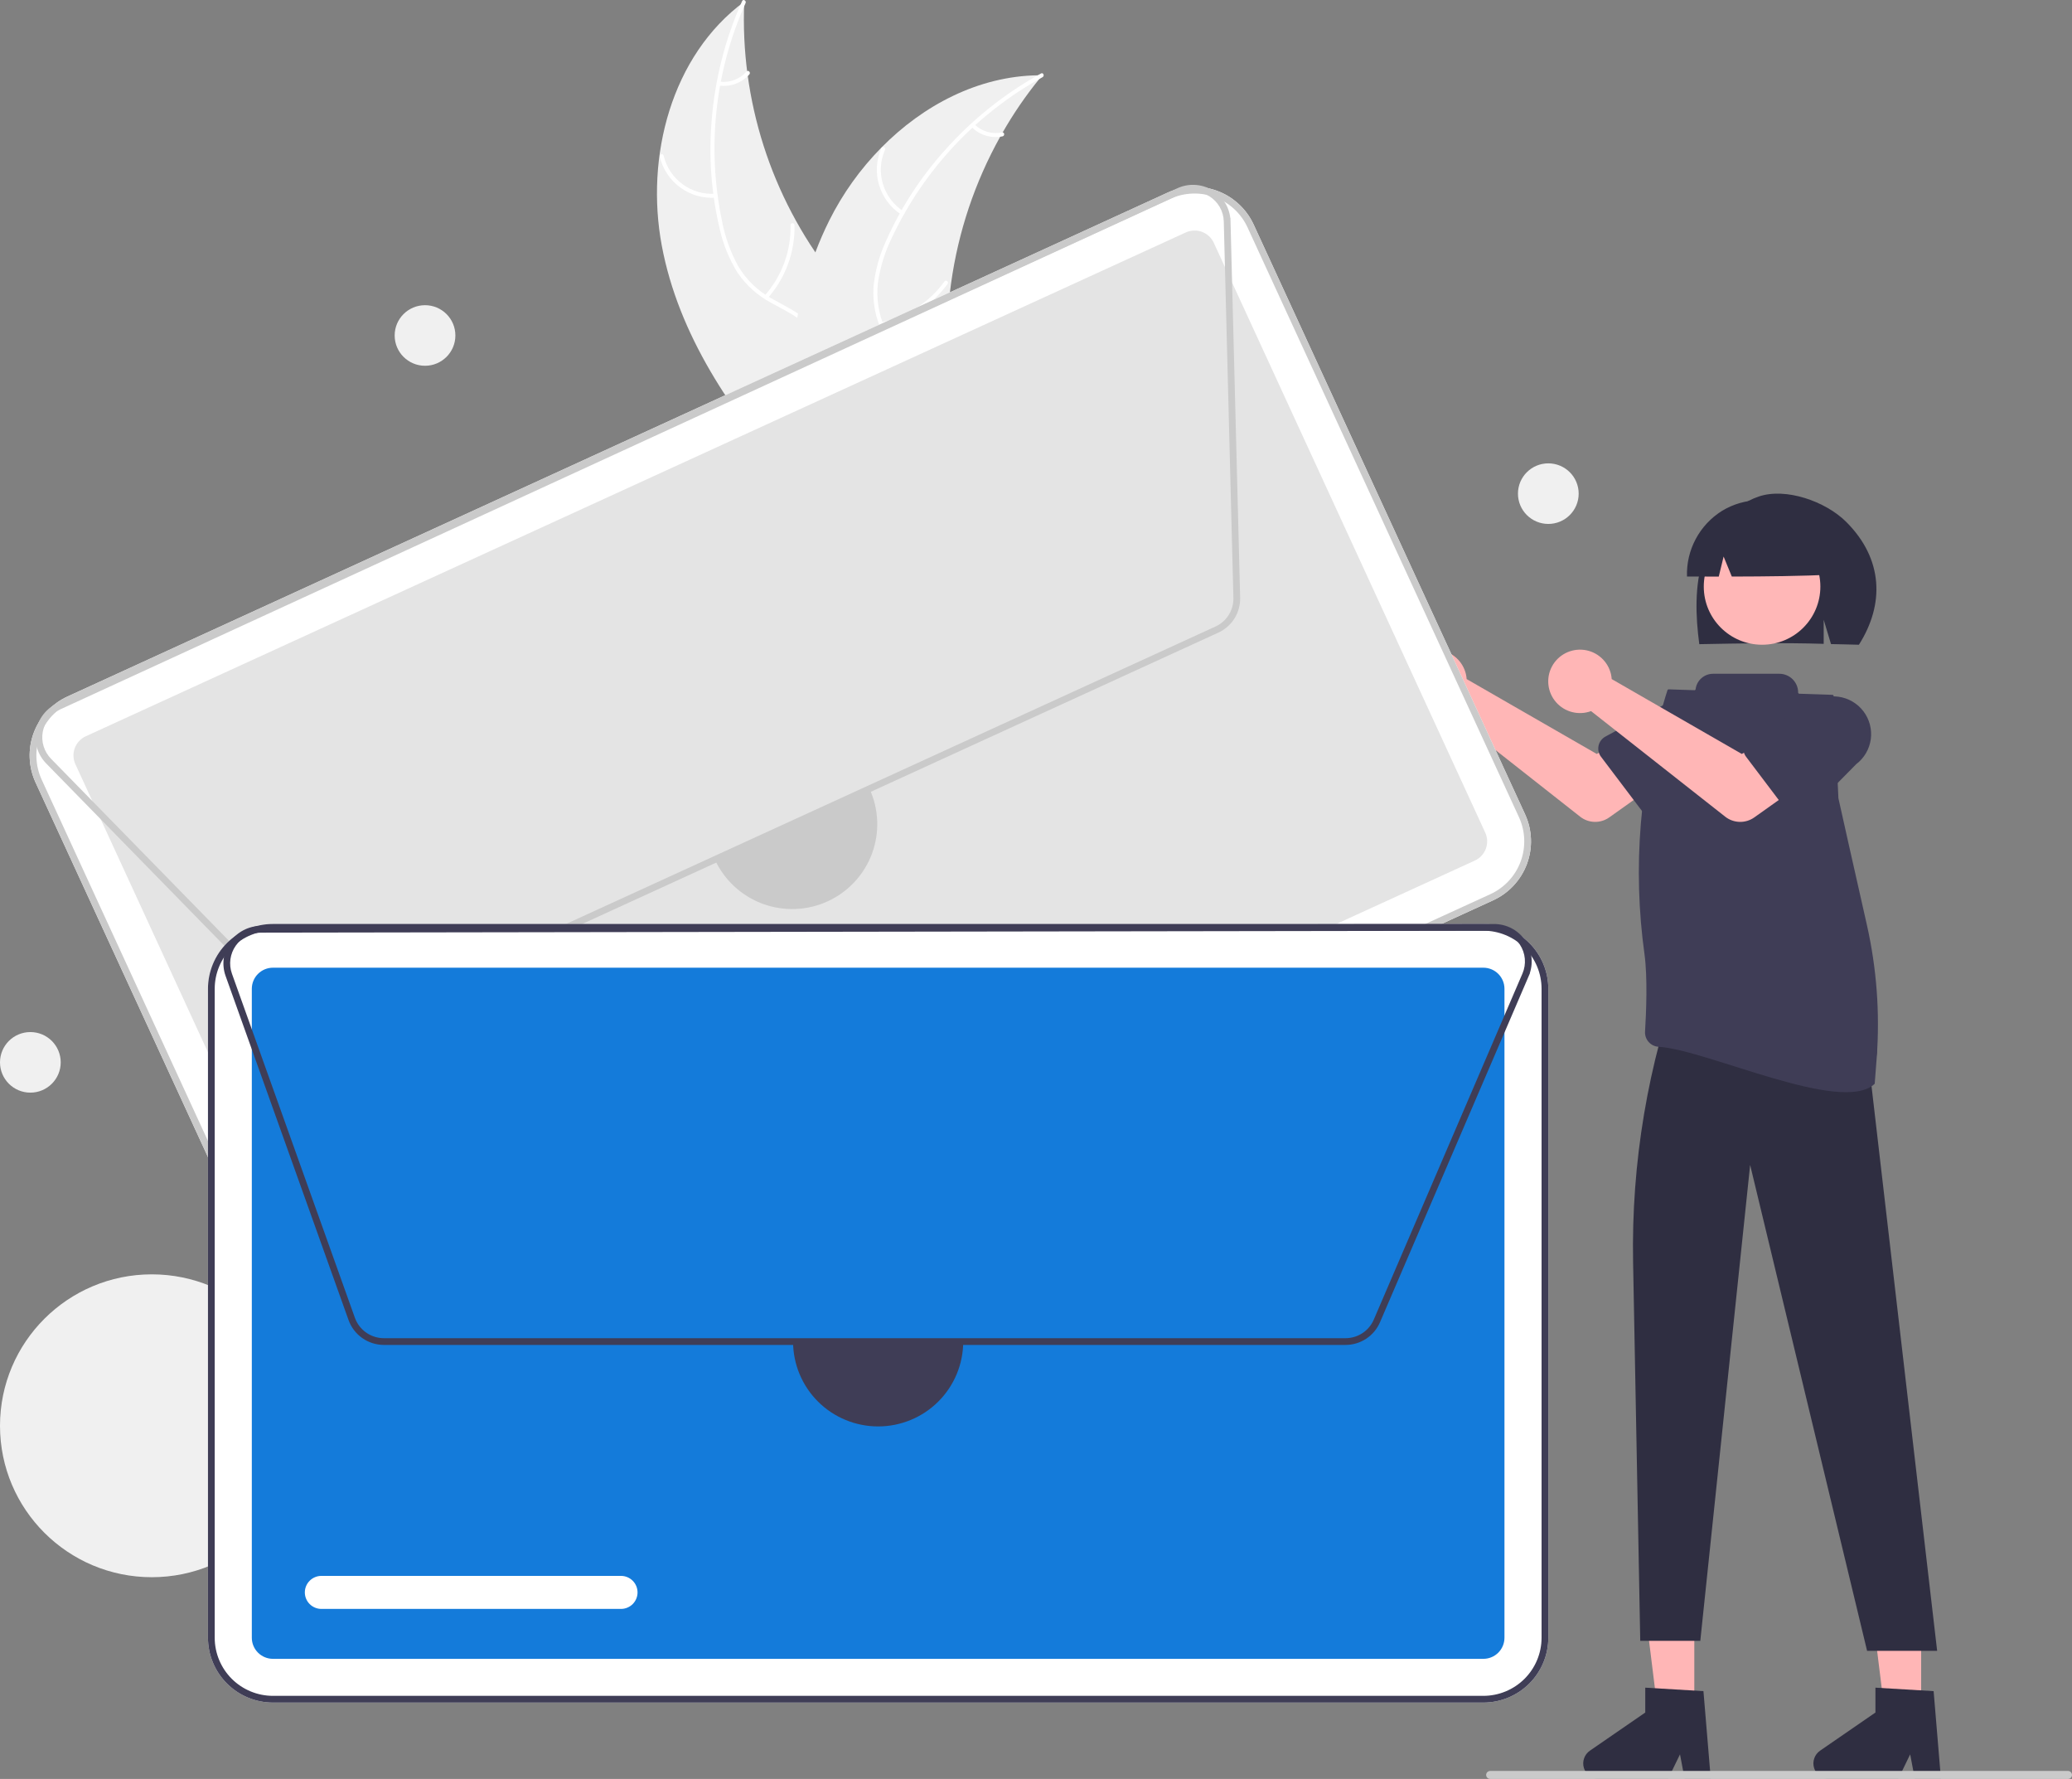 <svg width="346" height="297" viewBox="0 0 346 297" fill="none" xmlns="http://www.w3.org/2000/svg">
<rect x="0" y="0" width="346" height="297" fill="#808080" stroke="none"/>
<g clip-path="url(#clip0_582_2978)">
<path d="M110.511 41.01C107.73 26.164 112.109 9.273 124.279 0.287C123.59 16.697 128.742 32.821 138.825 45.807C142.731 50.801 147.598 55.95 147.447 62.283C147.353 66.223 145.216 69.894 142.401 72.659C139.585 75.425 136.116 77.419 132.689 79.381L132.156 80.209C122.11 68.907 113.292 55.857 110.511 41.01Z" fill="#F0F0F0"/>
<path d="M124.501 0.514C119.388 11.927 118.01 24.658 120.564 36.897C121.067 39.542 121.985 42.09 123.284 44.45C124.623 46.708 126.545 48.566 128.848 49.833C130.972 51.057 133.287 52.064 135.075 53.782C135.978 54.674 136.681 55.747 137.138 56.93C137.596 58.113 137.798 59.379 137.73 60.645C137.645 63.804 136.426 66.743 135.134 69.577C133.7 72.723 132.16 75.968 132.253 79.505C132.265 79.934 131.597 79.926 131.586 79.498C131.424 73.344 135.885 68.402 136.879 62.497C137.343 59.742 136.977 56.83 135.034 54.694C133.336 52.827 130.95 51.787 128.789 50.566C126.523 49.363 124.588 47.625 123.151 45.505C121.736 43.219 120.722 40.709 120.151 38.084C118.771 32.193 118.329 26.123 118.839 20.096C119.384 13.214 121.105 6.475 123.928 0.172C124.103 -0.218 124.675 0.126 124.501 0.514L124.501 0.514Z" fill="white"/>
<path d="M119.509 33.004C117.392 33.153 115.291 32.546 113.581 31.292C111.871 30.039 110.664 28.219 110.175 26.16C110.077 25.743 110.723 25.572 110.82 25.989C111.272 27.908 112.397 29.603 113.992 30.767C115.586 31.931 117.546 32.489 119.516 32.339C119.945 32.307 119.935 32.972 119.509 33.004Z" fill="white"/>
<path d="M127.689 49.354C130.563 46.112 132.107 41.91 132.012 37.584C132.002 37.155 132.669 37.163 132.679 37.591C132.769 42.093 131.154 46.463 128.156 49.829C127.87 50.15 127.405 49.673 127.689 49.354Z" fill="white"/>
<path d="M120.166 13.627C120.997 13.74 121.843 13.645 122.629 13.351C123.414 13.057 124.114 12.573 124.665 11.942C124.947 11.618 125.412 12.096 125.132 12.418C124.52 13.112 123.746 13.645 122.879 13.972C122.012 14.299 121.078 14.409 120.159 14.293C120.071 14.289 119.989 14.252 119.927 14.19C119.866 14.127 119.831 14.044 119.829 13.956C119.83 13.868 119.866 13.784 119.93 13.723C119.993 13.661 120.078 13.627 120.166 13.627Z" fill="white"/>
<path d="M174.051 12.567C173.881 12.774 173.711 12.982 173.542 13.194C171.269 15.994 169.227 18.974 167.438 22.104C167.296 22.343 167.155 22.589 167.02 22.832C162.789 30.418 160.007 38.721 158.816 47.32C158.345 50.742 158.136 54.195 158.19 57.649C158.265 62.419 158.727 67.585 157.261 71.972C157.113 72.431 156.937 72.881 156.734 73.319L133.21 80.794C133.148 80.784 133.087 80.78 133.025 80.77L132.099 81.111C132.084 80.933 132.072 80.749 132.057 80.571C132.047 80.467 132.043 80.363 132.034 80.259C132.029 80.19 132.025 80.121 132.017 80.058C132.015 80.035 132.014 80.012 132.014 79.994C132.006 79.932 132.005 79.873 131.999 79.817C131.929 78.783 131.864 77.748 131.811 76.71C131.809 76.705 131.809 76.705 131.812 76.698C131.409 68.789 131.663 60.778 133.129 53.059C133.173 52.827 133.215 52.59 133.27 52.354C133.95 48.879 134.914 45.465 136.152 42.146C136.835 40.331 137.611 38.551 138.475 36.815C140.716 32.331 143.65 28.227 147.17 24.653C154.188 17.529 163.412 12.722 173.296 12.571C173.549 12.567 173.797 12.565 174.051 12.567Z" fill="#F0F0F0"/>
<path d="M174.094 12.882C163.121 18.924 154.336 28.262 148.987 39.568C147.792 41.981 146.986 44.567 146.599 47.231C146.306 49.838 146.718 52.476 147.792 54.87C148.749 57.123 149.99 59.317 150.381 61.763C150.563 63.017 150.476 64.296 150.127 65.515C149.779 66.734 149.176 67.866 148.358 68.837C146.382 71.307 143.635 72.923 140.893 74.41C137.849 76.06 134.66 77.727 132.599 80.607C132.35 80.956 131.821 80.549 132.071 80.2C135.656 75.19 142.201 73.922 146.56 69.804C148.593 67.883 150.059 65.338 149.797 62.467C149.568 59.956 148.291 57.693 147.302 55.42C146.22 53.099 145.723 50.55 145.857 47.994C146.107 45.319 146.811 42.706 147.94 40.267C150.395 34.735 153.706 29.623 157.752 25.117C162.341 19.949 167.784 15.602 173.843 12.264C174.218 12.058 174.466 12.676 174.094 12.882Z" fill="white"/>
<path d="M150.494 35.826C148.714 34.673 147.403 32.927 146.795 30.899C146.186 28.872 146.32 26.694 147.173 24.756C147.347 24.364 147.965 24.615 147.791 25.008C146.994 26.811 146.869 28.839 147.44 30.727C148.01 32.614 149.238 34.235 150.902 35.299C151.263 35.53 150.854 36.056 150.494 35.826Z" fill="white"/>
<path d="M147.156 53.792C151.407 52.93 155.177 50.501 157.712 46.99C157.963 46.642 158.492 47.049 158.241 47.396C155.596 51.045 151.668 53.565 147.242 54.452C146.82 54.537 146.736 53.876 147.156 53.792V53.792Z" fill="white"/>
<path d="M162.716 20.749C163.312 21.338 164.045 21.77 164.849 22.007C165.654 22.244 166.505 22.277 167.325 22.105C167.746 22.015 167.829 22.676 167.411 22.765C166.503 22.951 165.564 22.913 164.674 22.653C163.785 22.394 162.973 21.921 162.309 21.276C162.241 21.22 162.197 21.141 162.186 21.054C162.175 20.968 162.197 20.88 162.248 20.809C162.302 20.739 162.382 20.694 162.47 20.683C162.557 20.672 162.646 20.695 162.716 20.749V20.749Z" fill="white"/>
<path d="M244.792 112.546C244.854 112.818 244.894 113.095 244.913 113.373L266.639 125.874L271.92 122.842L277.55 130.193L268.724 136.467C268.011 136.974 267.153 137.236 266.277 137.215C265.402 137.194 264.557 136.89 263.87 136.349L241.466 118.721C240.455 119.094 239.354 119.151 238.309 118.885C237.264 118.619 236.326 118.042 235.618 117.231C234.91 116.42 234.467 115.413 234.347 114.345C234.227 113.276 234.435 112.196 234.946 111.249C235.456 110.302 236.243 109.532 237.203 109.042C238.162 108.552 239.249 108.365 240.318 108.505C241.387 108.646 242.387 109.108 243.186 109.83C243.986 110.552 244.545 111.499 244.792 112.546Z" fill="#FFB6B6"/>
<path d="M266.941 124.494C267.01 124.175 267.147 123.875 267.343 123.614C267.539 123.352 267.789 123.136 268.076 122.98L278.107 117.529C279.443 116.524 281.124 116.088 282.782 116.317C284.439 116.545 285.939 117.421 286.95 118.75C287.962 120.08 288.404 121.756 288.178 123.41C287.953 125.064 287.079 126.561 285.749 127.573L277.709 135.719C277.48 135.952 277.203 136.132 276.897 136.248C276.592 136.364 276.264 136.413 275.938 136.392C275.612 136.37 275.294 136.279 275.006 136.124C274.718 135.969 274.467 135.754 274.27 135.493L267.349 126.34C267.151 126.08 267.013 125.78 266.943 125.462C266.872 125.143 266.872 124.813 266.941 124.494Z" fill="#3F3D56"/>
<path d="M284.408 93.247C285.851 88.659 289.133 84.452 293.672 82.901C298.211 81.35 304.858 83.713 308.27 87.105C314.512 93.309 314.704 100.904 310.416 107.64C309.563 107.595 306.619 107.562 305.756 107.53L304.535 103.47V107.49C297.796 107.282 290.781 107.412 283.761 107.546C283.132 102.777 282.965 97.834 284.408 93.247Z" fill="#2F2E41"/>
<path d="M282.93 285.36H276.784L273.86 261.716L282.932 261.716L282.93 285.36Z" fill="#FFB6B6"/>
<path d="M320.81 285.36H314.664L311.74 261.716L320.811 261.716L320.81 285.36Z" fill="#FFB6B6"/>
<path d="M302.864 140.139L304.256 143.75L303.978 147.362L276.722 156.777L278.074 140.972L281.138 137.361L302.864 140.139Z" fill="#FFB6B6"/>
<path d="M294.246 107.64C299.622 107.64 303.98 103.294 303.98 97.931C303.98 92.569 299.622 88.222 294.246 88.222C288.87 88.222 284.511 92.569 284.511 97.931C284.511 103.294 288.87 107.64 294.246 107.64Z" fill="#FFB7B7"/>
<path d="M308.966 156.71V162.88C308.966 162.88 316.208 172.266 312.308 179.489L323.481 275.61H311.783L292.254 194.49L283.93 273.943H273.903L272.708 210.752C272.393 194.131 275.176 177.596 280.913 161.988V161.988L308.966 156.71Z" fill="#2F2E41"/>
<path d="M287.557 85.289C289.427 84.151 291.57 83.536 293.76 83.507C295.951 83.478 298.109 84.037 300.009 85.125C301.908 86.213 303.48 87.789 304.56 89.691C305.64 91.591 306.188 93.747 306.146 95.931C300.705 96.181 294.989 96.246 289.193 96.257L287.823 92.914L287.015 96.26C285.249 96.26 283.48 96.257 281.707 96.253C281.635 94.074 282.137 91.915 283.164 89.991C284.19 88.067 285.705 86.446 287.557 85.289Z" fill="#2F2E41"/>
<path d="M285.68 297H281.319L280.54 292.893L278.546 297H266.979C266.425 297 265.885 296.823 265.438 296.496C264.992 296.168 264.662 295.706 264.497 295.178C264.332 294.651 264.34 294.084 264.521 293.561C264.702 293.038 265.045 292.587 265.502 292.273L274.739 285.91V281.758L284.455 282.337L285.68 297Z" fill="#2F2E41"/>
<path d="M324.117 297H319.756L318.977 292.893L316.983 297H305.416C304.862 297 304.322 296.823 303.875 296.496C303.429 296.168 303.099 295.706 302.934 295.178C302.769 294.651 302.777 294.084 302.958 293.561C303.139 293.038 303.482 292.587 303.939 292.273L313.176 285.91V281.758L322.892 282.337L324.117 297Z" fill="#2F2E41"/>
<path d="M313.395 176.5C313.936 169.084 313.379 161.629 311.74 154.376C309.673 145.221 307.045 133.573 306.995 133.272C306.994 133.266 306.993 133.26 306.993 133.254L306.192 116.191C306.19 116.142 306.169 116.095 306.134 116.06C306.098 116.025 306.051 116.005 306.001 116.003L300.462 115.818C300.411 115.816 300.363 115.794 300.327 115.758C300.291 115.721 300.271 115.672 300.271 115.62C300.271 115.209 300.19 114.801 300.032 114.421C299.874 114.041 299.643 113.695 299.351 113.404C299.059 113.113 298.713 112.883 298.332 112.725C297.95 112.568 297.542 112.487 297.129 112.487H286.066C285.35 112.487 284.658 112.748 284.121 113.221C283.584 113.694 283.238 114.346 283.149 115.055C283.144 115.104 283.121 115.149 283.084 115.182C283.047 115.214 282.999 115.232 282.95 115.23L278.645 115.086C278.602 115.085 278.56 115.097 278.524 115.122C278.489 115.147 278.463 115.183 278.45 115.224L278.151 116.173C273.805 130.13 272.598 144.872 274.617 159.348C275.138 163.2 274.902 168.992 274.704 172.219C274.685 172.534 274.728 172.85 274.831 173.149C274.935 173.448 275.096 173.723 275.307 173.96C275.517 174.196 275.772 174.389 276.057 174.526C276.343 174.664 276.652 174.744 276.969 174.762C284.972 175.221 307.631 186.156 313.055 180.936C313.068 180.923 313.213 178.997 313.395 176.5Z" fill="#3F3D56"/>
<path d="M269.014 112.546C269.076 112.818 269.116 113.095 269.135 113.373L290.862 125.874L296.143 122.842L301.773 130.193L292.947 136.467C292.234 136.974 291.375 137.236 290.5 137.215C289.624 137.194 288.78 136.89 288.092 136.349L265.688 118.721C264.677 119.094 263.576 119.151 262.531 118.885C261.487 118.619 260.548 118.042 259.84 117.231C259.132 116.42 258.689 115.413 258.569 114.345C258.449 113.276 258.658 112.196 259.168 111.249C259.678 110.302 260.465 109.532 261.425 109.042C262.385 108.552 263.471 108.365 264.54 108.505C265.609 108.646 266.609 109.108 267.409 109.83C268.208 110.552 268.768 111.499 269.014 112.546Z" fill="#FFB6B6"/>
<path d="M291.163 124.494C291.232 124.175 291.369 123.875 291.565 123.614C291.761 123.352 292.011 123.136 292.298 122.98L302.329 117.529C303.665 116.524 305.346 116.088 307.004 116.317C308.661 116.547 310.16 117.422 311.171 118.751C312.183 120.081 312.625 121.756 312.4 123.41C312.175 125.063 311.301 126.561 309.971 127.573L301.932 135.719C301.702 135.951 301.425 136.132 301.12 136.248C300.814 136.364 300.487 136.413 300.16 136.392C299.834 136.37 299.516 136.279 299.228 136.124C298.941 135.969 298.69 135.754 298.493 135.493L291.571 126.34C291.374 126.08 291.235 125.78 291.165 125.461C291.095 125.143 291.094 124.813 291.163 124.494Z" fill="#3F3D56"/>
<path d="M25.348 263.317C39.347 263.317 50.696 251.998 50.696 238.036C50.696 224.073 39.347 212.754 25.348 212.754C11.349 212.754 0 224.073 0 238.036C0 251.998 11.349 263.317 25.348 263.317Z" fill="#F0F0F0"/>
<path d="M249.342 150.306L65.648 234.422C63.034 235.615 60.051 235.726 57.355 234.729C54.658 233.732 52.468 231.709 51.266 229.104L5.935 130.629C4.738 128.021 4.627 125.046 5.626 122.357C6.626 119.668 8.654 117.484 11.266 116.284L194.96 32.169C197.575 30.975 200.557 30.865 203.254 31.861C205.95 32.858 208.14 34.881 209.343 37.486L254.674 135.961C255.871 138.569 255.982 141.544 254.982 144.233C253.983 146.923 251.954 149.107 249.342 150.306Z" fill="white"/>
<path d="M14.322 122.922C13.473 123.311 12.814 124.021 12.489 124.895C12.165 125.768 12.201 126.735 12.589 127.582L57.921 226.057C58.311 226.903 59.023 227.56 59.899 227.884C60.775 228.208 61.744 228.172 62.593 227.784L246.287 143.669C247.135 143.279 247.794 142.57 248.119 141.696C248.444 140.822 248.408 139.856 248.019 139.009L202.688 40.534C202.297 39.687 201.586 39.03 200.71 38.706C199.834 38.383 198.865 38.419 198.015 38.806L14.322 122.922Z" fill="#E4E4E4"/>
<path d="M249.342 150.306L65.648 234.422C63.034 235.615 60.051 235.726 57.355 234.729C54.658 233.732 52.468 231.709 51.266 229.104L5.935 130.629C4.738 128.021 4.627 125.046 5.626 122.357C6.626 119.668 8.654 117.484 11.266 116.284L194.96 32.169C197.575 30.975 200.557 30.865 203.254 31.861C205.95 32.858 208.14 34.881 209.343 37.486L254.674 135.961C255.871 138.569 255.982 141.544 254.982 144.233C253.983 146.923 251.954 149.107 249.342 150.306ZM11.736 117.305C9.395 118.38 7.578 120.338 6.682 122.748C5.786 125.158 5.886 127.823 6.958 130.16L52.289 228.635C53.367 230.97 55.33 232.783 57.746 233.676C60.162 234.569 62.835 234.47 65.178 233.401L248.872 149.285C251.213 148.21 253.031 146.253 253.926 143.843C254.822 141.433 254.723 138.767 253.65 136.43L208.319 37.955C207.241 35.621 205.279 33.808 202.862 32.915C200.446 32.021 197.773 32.12 195.43 33.19L11.736 117.305Z" fill="#CACACA"/>
<path d="M203.442 105.62L57.508 172.444C56.333 172.981 55.02 173.142 53.749 172.906C52.478 172.671 51.312 172.05 50.408 171.128L7.711 127.458C7.01 126.741 6.493 125.868 6.201 124.911C5.91 123.953 5.853 122.94 6.036 121.957C6.218 120.973 6.635 120.048 7.251 119.258C7.866 118.468 8.663 117.837 9.574 117.419L196.597 31.432C197.496 31.018 198.481 30.824 199.47 30.863C200.459 30.903 201.424 31.175 202.288 31.659C203.151 32.142 203.887 32.823 204.435 33.644C204.984 34.466 205.329 35.406 205.444 36.387L205.469 36.386L207.091 99.781C207.123 101.004 206.795 102.209 206.146 103.247C205.497 104.285 204.557 105.11 203.442 105.62ZM197.075 32.449L10.046 118.439C9.299 118.783 8.645 119.3 8.14 119.948C7.635 120.595 7.293 121.354 7.143 122.161C6.993 122.968 7.04 123.799 7.279 124.584C7.518 125.369 7.943 126.085 8.517 126.673L51.214 170.344C51.956 171.1 52.913 171.609 53.955 171.802C54.997 171.995 56.074 171.863 57.038 171.423L202.972 104.599C203.886 104.181 204.657 103.504 205.19 102.653C205.722 101.801 205.991 100.813 205.965 99.81L204.357 36.976L204.582 36.971L204.357 36.976C204.335 36.129 204.103 35.299 203.681 34.563C203.258 33.827 202.66 33.206 201.938 32.758C201.216 32.309 200.394 32.046 199.546 31.992C198.697 31.938 197.848 32.095 197.075 32.449Z" fill="#CACACA"/>
<path d="M111.928 196.022L66.461 216.842C66.131 216.993 65.775 217.078 65.412 217.092C65.049 217.106 64.687 217.049 64.346 216.923C64.005 216.797 63.693 216.606 63.427 216.36C63.16 216.113 62.945 215.817 62.794 215.488C62.642 215.159 62.557 214.803 62.543 214.441C62.53 214.079 62.588 213.718 62.714 213.378C62.841 213.039 63.033 212.727 63.28 212.462C63.527 212.196 63.825 211.982 64.155 211.831L109.622 191.011C110.288 190.707 111.048 190.679 111.734 190.933C112.421 191.188 112.979 191.704 113.284 192.368C113.59 193.032 113.619 193.79 113.365 194.475C113.11 195.16 112.594 195.717 111.928 196.022Z" fill="white"/>
<path d="M145.191 131.676C145.971 133.367 146.41 135.195 146.482 137.055C146.553 138.916 146.257 140.772 145.609 142.518C144.961 144.264 143.974 145.866 142.705 147.231C141.436 148.597 139.91 149.7 138.213 150.476C136.517 151.253 134.683 151.689 132.818 151.759C130.952 151.828 129.092 151.531 127.341 150.883C125.591 150.235 123.987 149.249 122.619 147.982C121.251 146.715 120.147 145.192 119.369 143.499" fill="#CACACA"/>
<path d="M247.704 284.249H45.575C42.699 284.246 39.942 283.105 37.909 281.077C35.876 279.049 34.732 276.299 34.729 273.431V165.073C34.732 162.205 35.876 159.455 37.909 157.427C39.943 155.399 42.699 154.258 45.575 154.255H247.704C250.58 154.258 253.337 155.399 255.37 157.427C257.404 159.455 258.547 162.205 258.551 165.073V273.431C258.547 276.299 257.404 279.049 255.37 281.077C253.337 283.105 250.58 284.246 247.704 284.249Z" fill="white"/>
<path d="M45.575 161.559C44.641 161.56 43.745 161.93 43.085 162.589C42.424 163.248 42.052 164.141 42.051 165.073V273.431C42.052 274.363 42.424 275.256 43.085 275.915C43.745 276.574 44.641 276.944 45.575 276.945H247.704C248.638 276.944 249.534 276.574 250.195 275.915C250.855 275.256 251.227 274.363 251.228 273.431V165.073C251.227 164.141 250.855 163.248 250.195 162.589C249.534 161.93 248.638 161.56 247.704 161.559H45.575Z" fill="#147BDA"/>
<path d="M247.704 284.249H45.575C42.699 284.246 39.942 283.105 37.909 281.077C35.876 279.049 34.732 276.299 34.729 273.431V165.073C34.732 162.205 35.876 159.455 37.909 157.427C39.943 155.399 42.699 154.258 45.575 154.255H247.704C250.58 154.258 253.337 155.399 255.37 157.427C257.404 159.455 258.547 162.205 258.551 165.073V273.431C258.547 276.299 257.404 279.049 255.37 281.077C253.337 283.105 250.58 284.246 247.704 284.249ZM45.575 155.379C42.998 155.382 40.528 156.404 38.705 158.221C36.883 160.039 35.858 162.503 35.855 165.073V273.431C35.858 276.001 36.883 278.465 38.705 280.283C40.528 282.1 42.998 283.122 45.575 283.125H247.704C250.281 283.122 252.752 282.1 254.574 280.283C256.396 278.465 257.421 276.001 257.424 273.431V165.073C257.421 162.503 256.396 160.039 254.574 158.221C252.752 156.404 250.281 155.382 247.704 155.379H45.575Z" fill="#3F3D56"/>
<path d="M224.684 224.537H64.105C62.812 224.535 61.552 224.135 60.496 223.392C59.439 222.649 58.639 221.6 58.203 220.386L37.669 162.93C37.333 161.987 37.228 160.978 37.363 159.987C37.499 158.996 37.871 158.052 38.448 157.234C39.026 156.416 39.792 155.748 40.682 155.287C41.572 154.825 42.56 154.584 43.563 154.582L249.5 154.266C250.49 154.265 251.466 154.498 252.349 154.945C253.231 155.393 253.995 156.042 254.577 156.841C255.159 157.639 255.543 158.564 255.698 159.539C255.853 160.514 255.774 161.512 255.467 162.451L255.49 162.461L230.444 220.749C229.961 221.874 229.158 222.833 228.134 223.506C227.11 224.179 225.911 224.538 224.684 224.537ZM249.509 155.39L43.564 155.706C42.742 155.707 41.931 155.905 41.201 156.283C40.471 156.662 39.843 157.21 39.37 157.88C38.896 158.551 38.591 159.326 38.479 160.139C38.368 160.952 38.454 161.779 38.73 162.552L59.264 220.008C59.621 221.004 60.278 221.865 61.144 222.474C62.011 223.084 63.045 223.412 64.105 223.413H224.684C225.69 223.414 226.674 223.12 227.514 222.568C228.354 222.015 229.012 221.229 229.408 220.307L254.233 162.535L254.44 162.623L254.233 162.535C254.568 161.755 254.703 160.905 254.628 160.06C254.552 159.215 254.268 158.402 253.799 157.694C253.331 156.986 252.694 156.405 251.945 156.003C251.197 155.601 250.36 155.39 249.509 155.39Z" fill="#3F3D56"/>
<path d="M103.698 268.611H53.668C52.935 268.611 52.232 268.32 51.714 267.803C51.195 267.286 50.904 266.585 50.904 265.854C50.904 265.123 51.195 264.422 51.714 263.905C52.232 263.388 52.935 263.097 53.668 263.097H103.698C104.431 263.097 105.134 263.388 105.652 263.905C106.171 264.422 106.462 265.123 106.462 265.854C106.462 266.585 106.171 267.286 105.652 267.803C105.134 268.32 104.431 268.611 103.698 268.611Z" fill="white"/>
<path d="M160.846 223.975C160.846 227.733 159.349 231.337 156.685 233.994C154.021 236.651 150.407 238.144 146.64 238.144C142.872 238.144 139.258 236.651 136.594 233.994C133.93 231.337 132.433 227.733 132.433 223.975" fill="#3F3D56"/>
<path d="M70.975 61.066C73.775 61.066 76.044 58.802 76.044 56.01C76.044 53.217 73.775 50.953 70.975 50.953C68.175 50.953 65.905 53.217 65.905 56.01C65.905 58.802 68.175 61.066 70.975 61.066Z" fill="#F0F0F0"/>
<path d="M5.07 182.417C7.869 182.417 10.139 180.153 10.139 177.36C10.139 174.568 7.869 172.304 5.07 172.304C2.27 172.304 0 174.568 0 177.36C0 180.153 2.27 182.417 5.07 182.417Z" fill="#F0F0F0"/>
<path d="M258.551 87.471C261.351 87.471 263.62 85.207 263.62 82.415C263.62 79.622 261.351 77.358 258.551 77.358C255.751 77.358 253.481 79.622 253.481 82.415C253.481 85.207 255.751 87.471 258.551 87.471Z" fill="#F0F0F0"/>
<path d="M345.329 297H248.841C248.663 297 248.492 296.93 248.367 296.804C248.241 296.679 248.17 296.508 248.17 296.331C248.17 296.154 248.241 295.983 248.367 295.858C248.492 295.733 248.663 295.662 248.841 295.662H345.329C345.507 295.663 345.677 295.733 345.802 295.859C345.928 295.984 345.998 296.154 345.998 296.331C345.998 296.508 345.928 296.678 345.802 296.803C345.677 296.929 345.507 296.999 345.329 297Z" fill="#CACACA"/>
</g>
<defs>
<clipPath id="clip0_582_2978">
<rect width="346" height="297" fill="white"/>
</clipPath>
</defs>
</svg>
